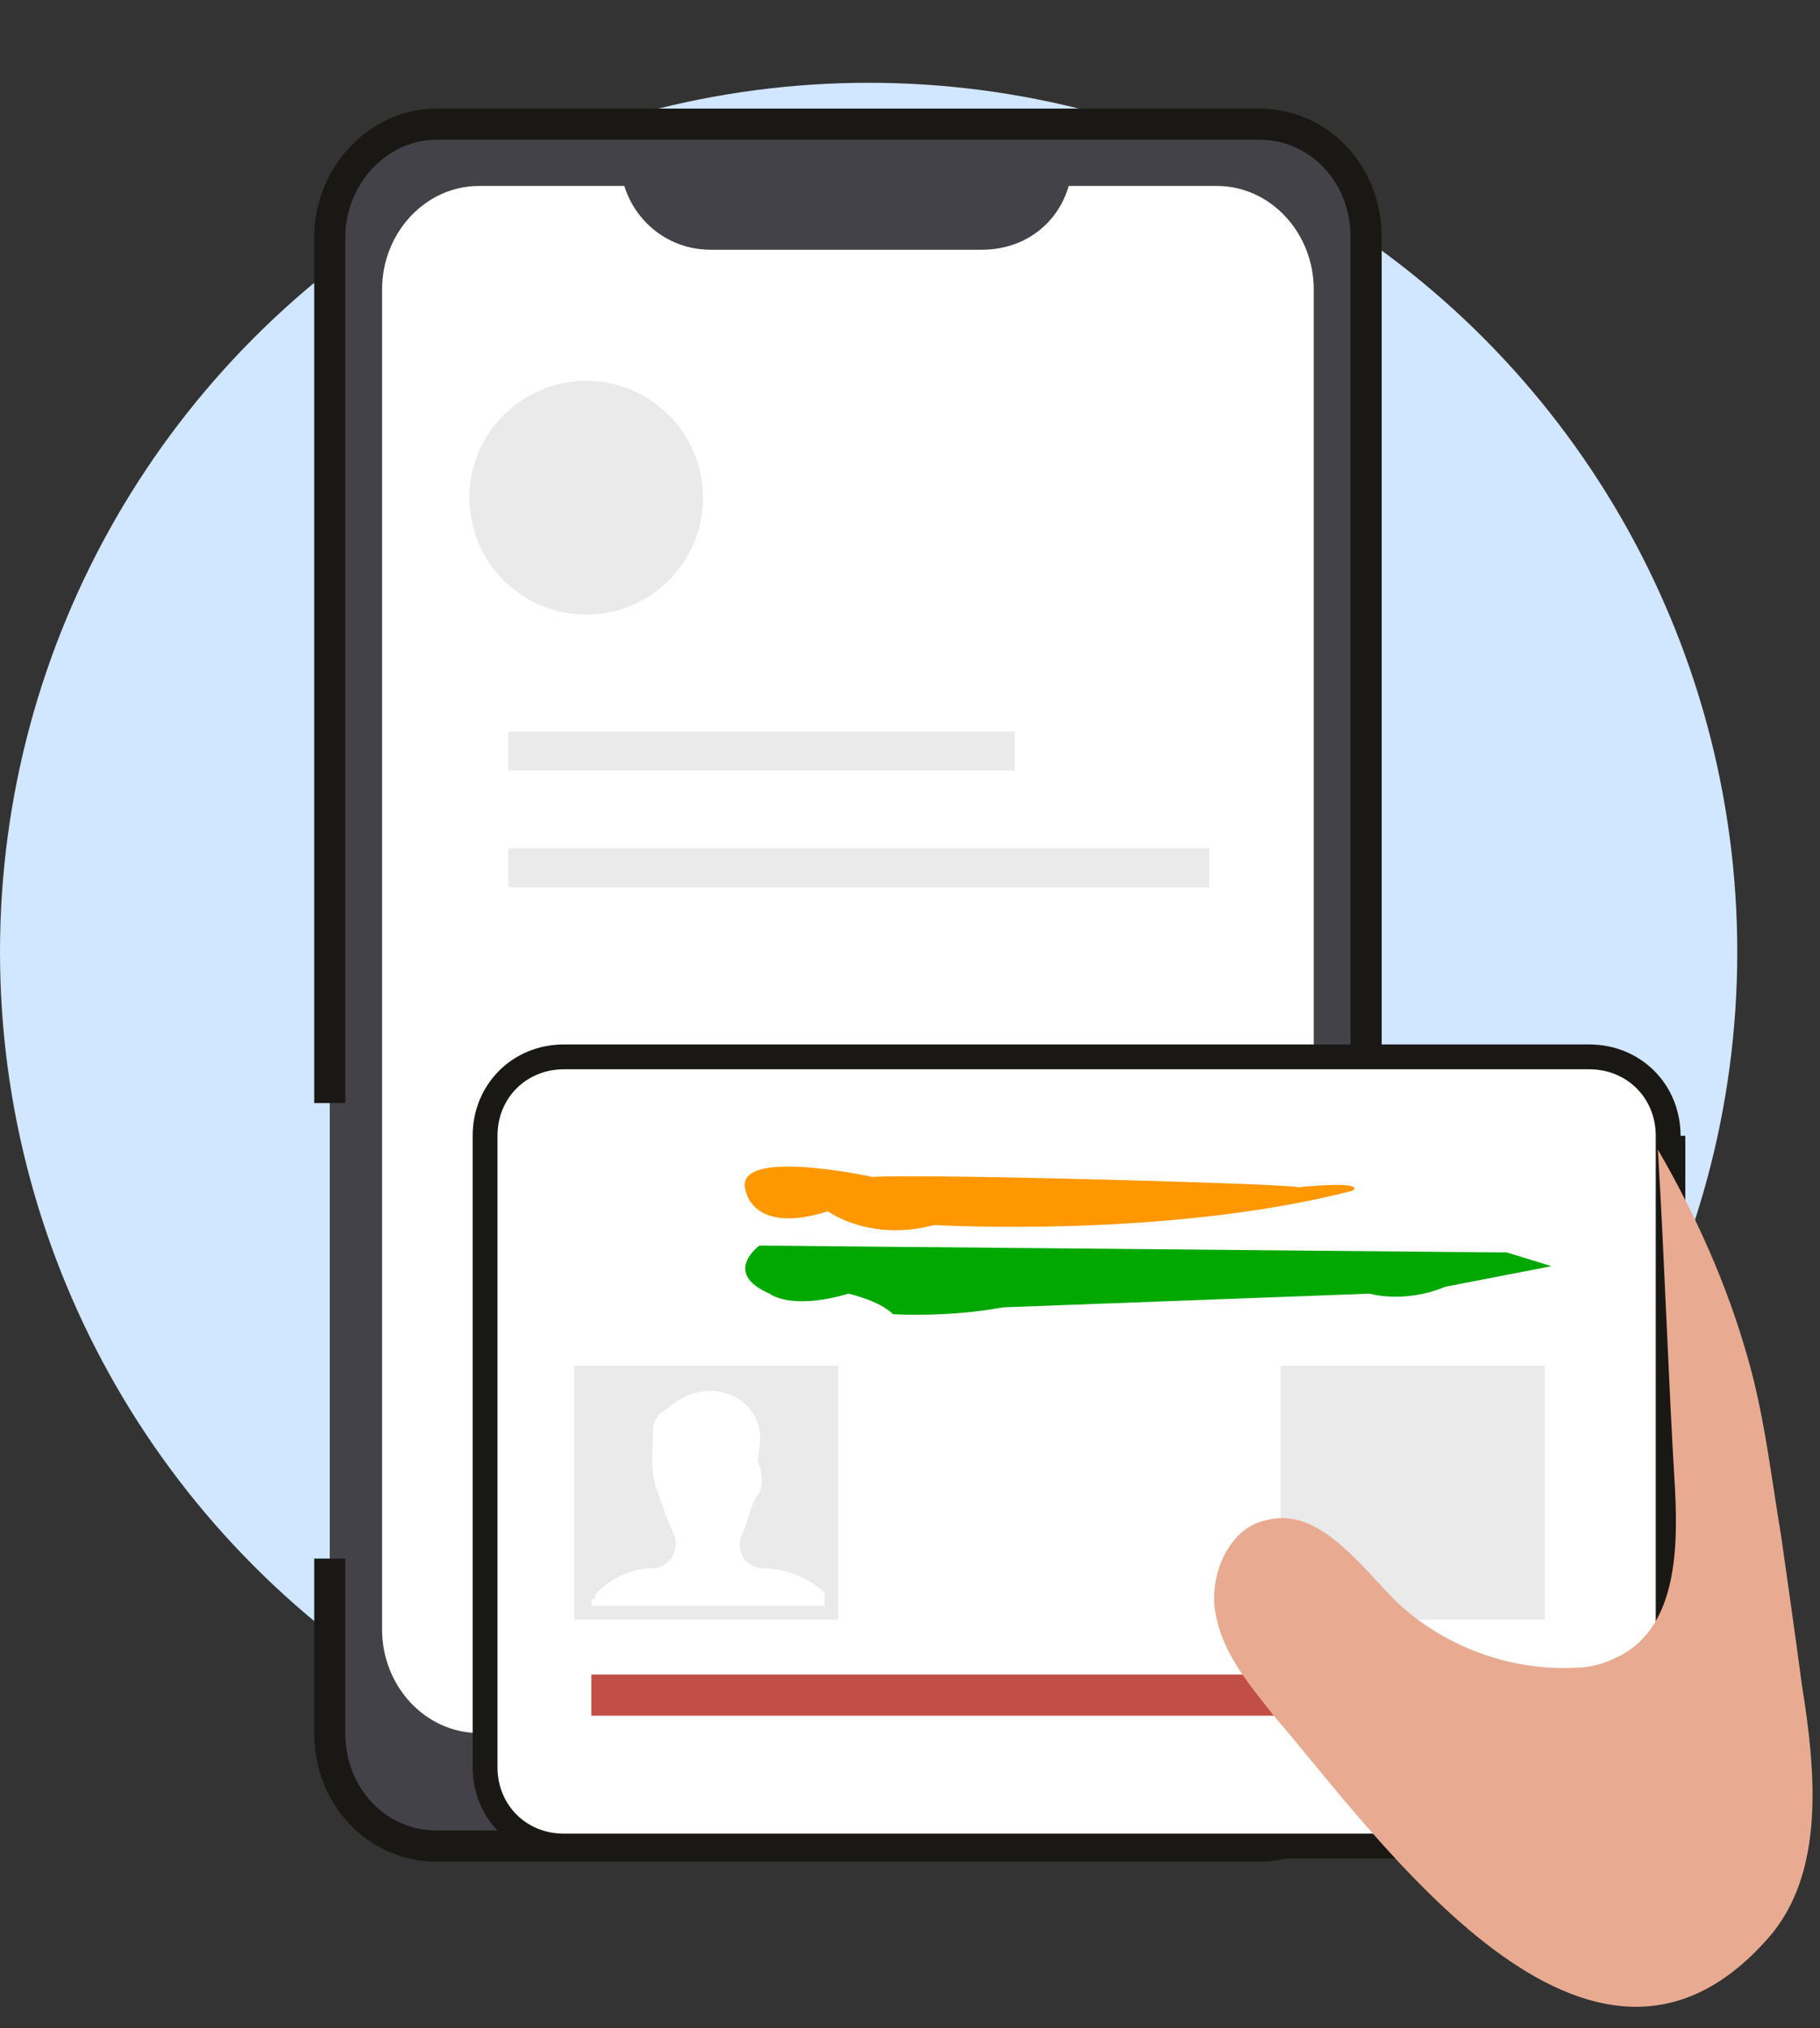 <svg width="44" height="49" viewBox="0 0 44 49" fill="none" xmlns="http://www.w3.org/2000/svg">
<rect x="0" y="0" width="44" height="49" fill="#333333" stroke="none"/>
<circle cx="21" cy="23" r="21" fill="#D1E6FF"/>
<g clip-path="url(#clip0)">
<path d="M7.972 37.657V41.871C7.972 43.433 9.143 44.603 10.547 44.603H30.452C31.857 44.603 33.027 43.355 33.027 41.871V5.732C33.027 4.171 31.857 3 30.452 3H10.547C9.143 3 7.972 4.249 7.972 5.732V26.651" fill="#424248"/>
<path d="M9.237 35.574V39.369C9.237 40.741 10.287 41.871 11.579 41.871H29.42C30.712 41.871 31.761 40.741 31.761 39.369V6.995C31.761 5.623 30.712 4.493 29.42 4.493H11.579C10.287 4.493 9.237 5.623 9.237 6.995V25.725" fill="white"/>
<path d="M7.972 37.657V41.871C7.972 43.433 9.143 44.603 10.547 44.603H30.452C31.857 44.603 33.027 43.355 33.027 41.871V5.732C33.027 4.171 31.857 3 30.452 3H10.547C9.143 3 7.972 4.249 7.972 5.732V26.651" stroke="#1A1814" stroke-width="0.752" stroke-miterlimit="10"/>
<path d="M40.329 27.442V42.697" stroke="#1A1814" stroke-width="0.829" stroke-miterlimit="10"/>
<path d="M38.339 44.603H13.633C12.556 44.603 11.727 43.775 11.727 42.697V27.442C11.727 26.364 12.556 25.535 13.633 25.535H38.422C39.5 25.535 40.329 26.364 40.329 27.442V42.697C40.329 43.775 39.417 44.603 38.339 44.603Z" fill="white"/>
<path d="M38.339 44.603H13.633C12.556 44.603 11.727 43.775 11.727 42.697V27.442C11.727 26.364 12.556 25.535 13.633 25.535H38.422C39.5 25.535 40.329 26.364 40.329 27.442V42.697C40.329 43.775 39.417 44.603 38.339 44.603Z" stroke="#1A1814" stroke-width="0.6" stroke-miterlimit="10"/>
<path fill-rule="evenodd" clip-rule="evenodd" d="M21.094 28.437C21.094 28.437 17.695 27.691 18.027 28.768C18.027 28.768 18.192 29.846 20.016 29.266C20.016 29.266 21.011 30.012 22.587 29.598C22.587 29.598 28.224 29.929 32.701 28.768C32.701 28.768 33.116 28.52 31.375 28.686C31.292 28.603 22.255 28.354 21.094 28.437Z" fill="#FF9700"/>
<path fill-rule="evenodd" clip-rule="evenodd" d="M18.358 30.095C18.358 30.095 17.446 30.758 18.607 31.256C18.607 31.256 19.104 31.67 20.514 31.256C20.514 31.256 21.26 31.422 21.591 31.753C21.591 31.753 22.918 31.836 24.244 31.587L33.115 31.256C33.115 31.256 33.944 31.504 34.939 31.09L37.509 30.592L36.432 30.261L18.358 30.095Z" fill="#00A800"/>
<path fill-rule="evenodd" clip-rule="evenodd" d="M13.882 39.132H20.266V32.997H13.882V39.132Z" fill="#EAEAEA"/>
<path fill-rule="evenodd" clip-rule="evenodd" d="M30.961 39.132H37.345V32.997H30.961V39.132Z" fill="#EAEAEA"/>
<path fill-rule="evenodd" clip-rule="evenodd" d="M19.933 38.468V38.8H14.296V38.634C14.296 38.634 14.296 38.634 14.379 38.634C14.379 38.468 14.545 38.386 14.627 38.303C14.959 38.054 15.374 37.888 15.788 37.888C16.203 37.888 16.451 37.391 16.286 37.059C16.12 36.727 16.037 36.396 15.871 35.981C15.705 35.484 15.788 34.986 15.788 34.489C15.788 34.406 15.871 34.24 15.954 34.157C16.203 33.992 16.451 33.743 16.783 33.66C17.695 33.411 18.524 34.074 18.358 34.986C18.358 35.152 18.275 35.235 18.358 35.401C18.441 35.65 18.441 35.898 18.358 36.064C18.11 36.396 18.11 36.727 17.944 37.059C17.778 37.391 17.944 37.805 18.358 37.888C18.939 37.888 19.436 38.054 19.933 38.468Z" fill="white"/>
<path d="M37.675 40.458H14.296V41.453H37.675V40.458Z" fill="#C14F47"/>
<path d="M30.794 41.453C30.214 40.707 29.551 39.961 29.385 38.966C29.219 38.054 29.717 36.893 30.629 36.727C31.872 36.396 32.867 37.805 33.779 38.717C34.94 39.795 36.515 40.375 38.09 40.292C38.422 40.292 38.754 40.209 39.085 40.044C40.495 39.38 40.577 37.556 40.495 35.981C40.329 33.245 40.246 30.509 40.08 27.773C40.992 29.349 41.738 31.007 42.236 32.748C42.65 34.157 42.816 35.65 43.065 37.142C43.23 38.303 43.396 39.463 43.562 40.707C43.894 42.779 44.142 45.267 42.733 46.842C38.422 51.733 33.365 44.438 30.794 41.453Z" fill="#E8AB92"/>
<path d="M23.739 6.034H17.183C15.934 6.034 14.997 5.02 14.997 3.849H25.925C25.925 5.098 24.988 6.034 23.739 6.034Z" fill="#424248"/>
<circle cx="14.172" cy="12.025" r="2.824" fill="#EAEAEA"/>
<rect x="12.289" y="17.674" width="12.239" height="0.941" fill="#EAEAEA"/>
<rect x="12.289" y="20.498" width="16.947" height="0.941" fill="#EAEAEA"/>
</g>
<defs>
<clipPath id="clip0">
<rect width="36.976" height="48.5" fill="white" transform="translate(7)"/>
</clipPath>
</defs>
</svg>
